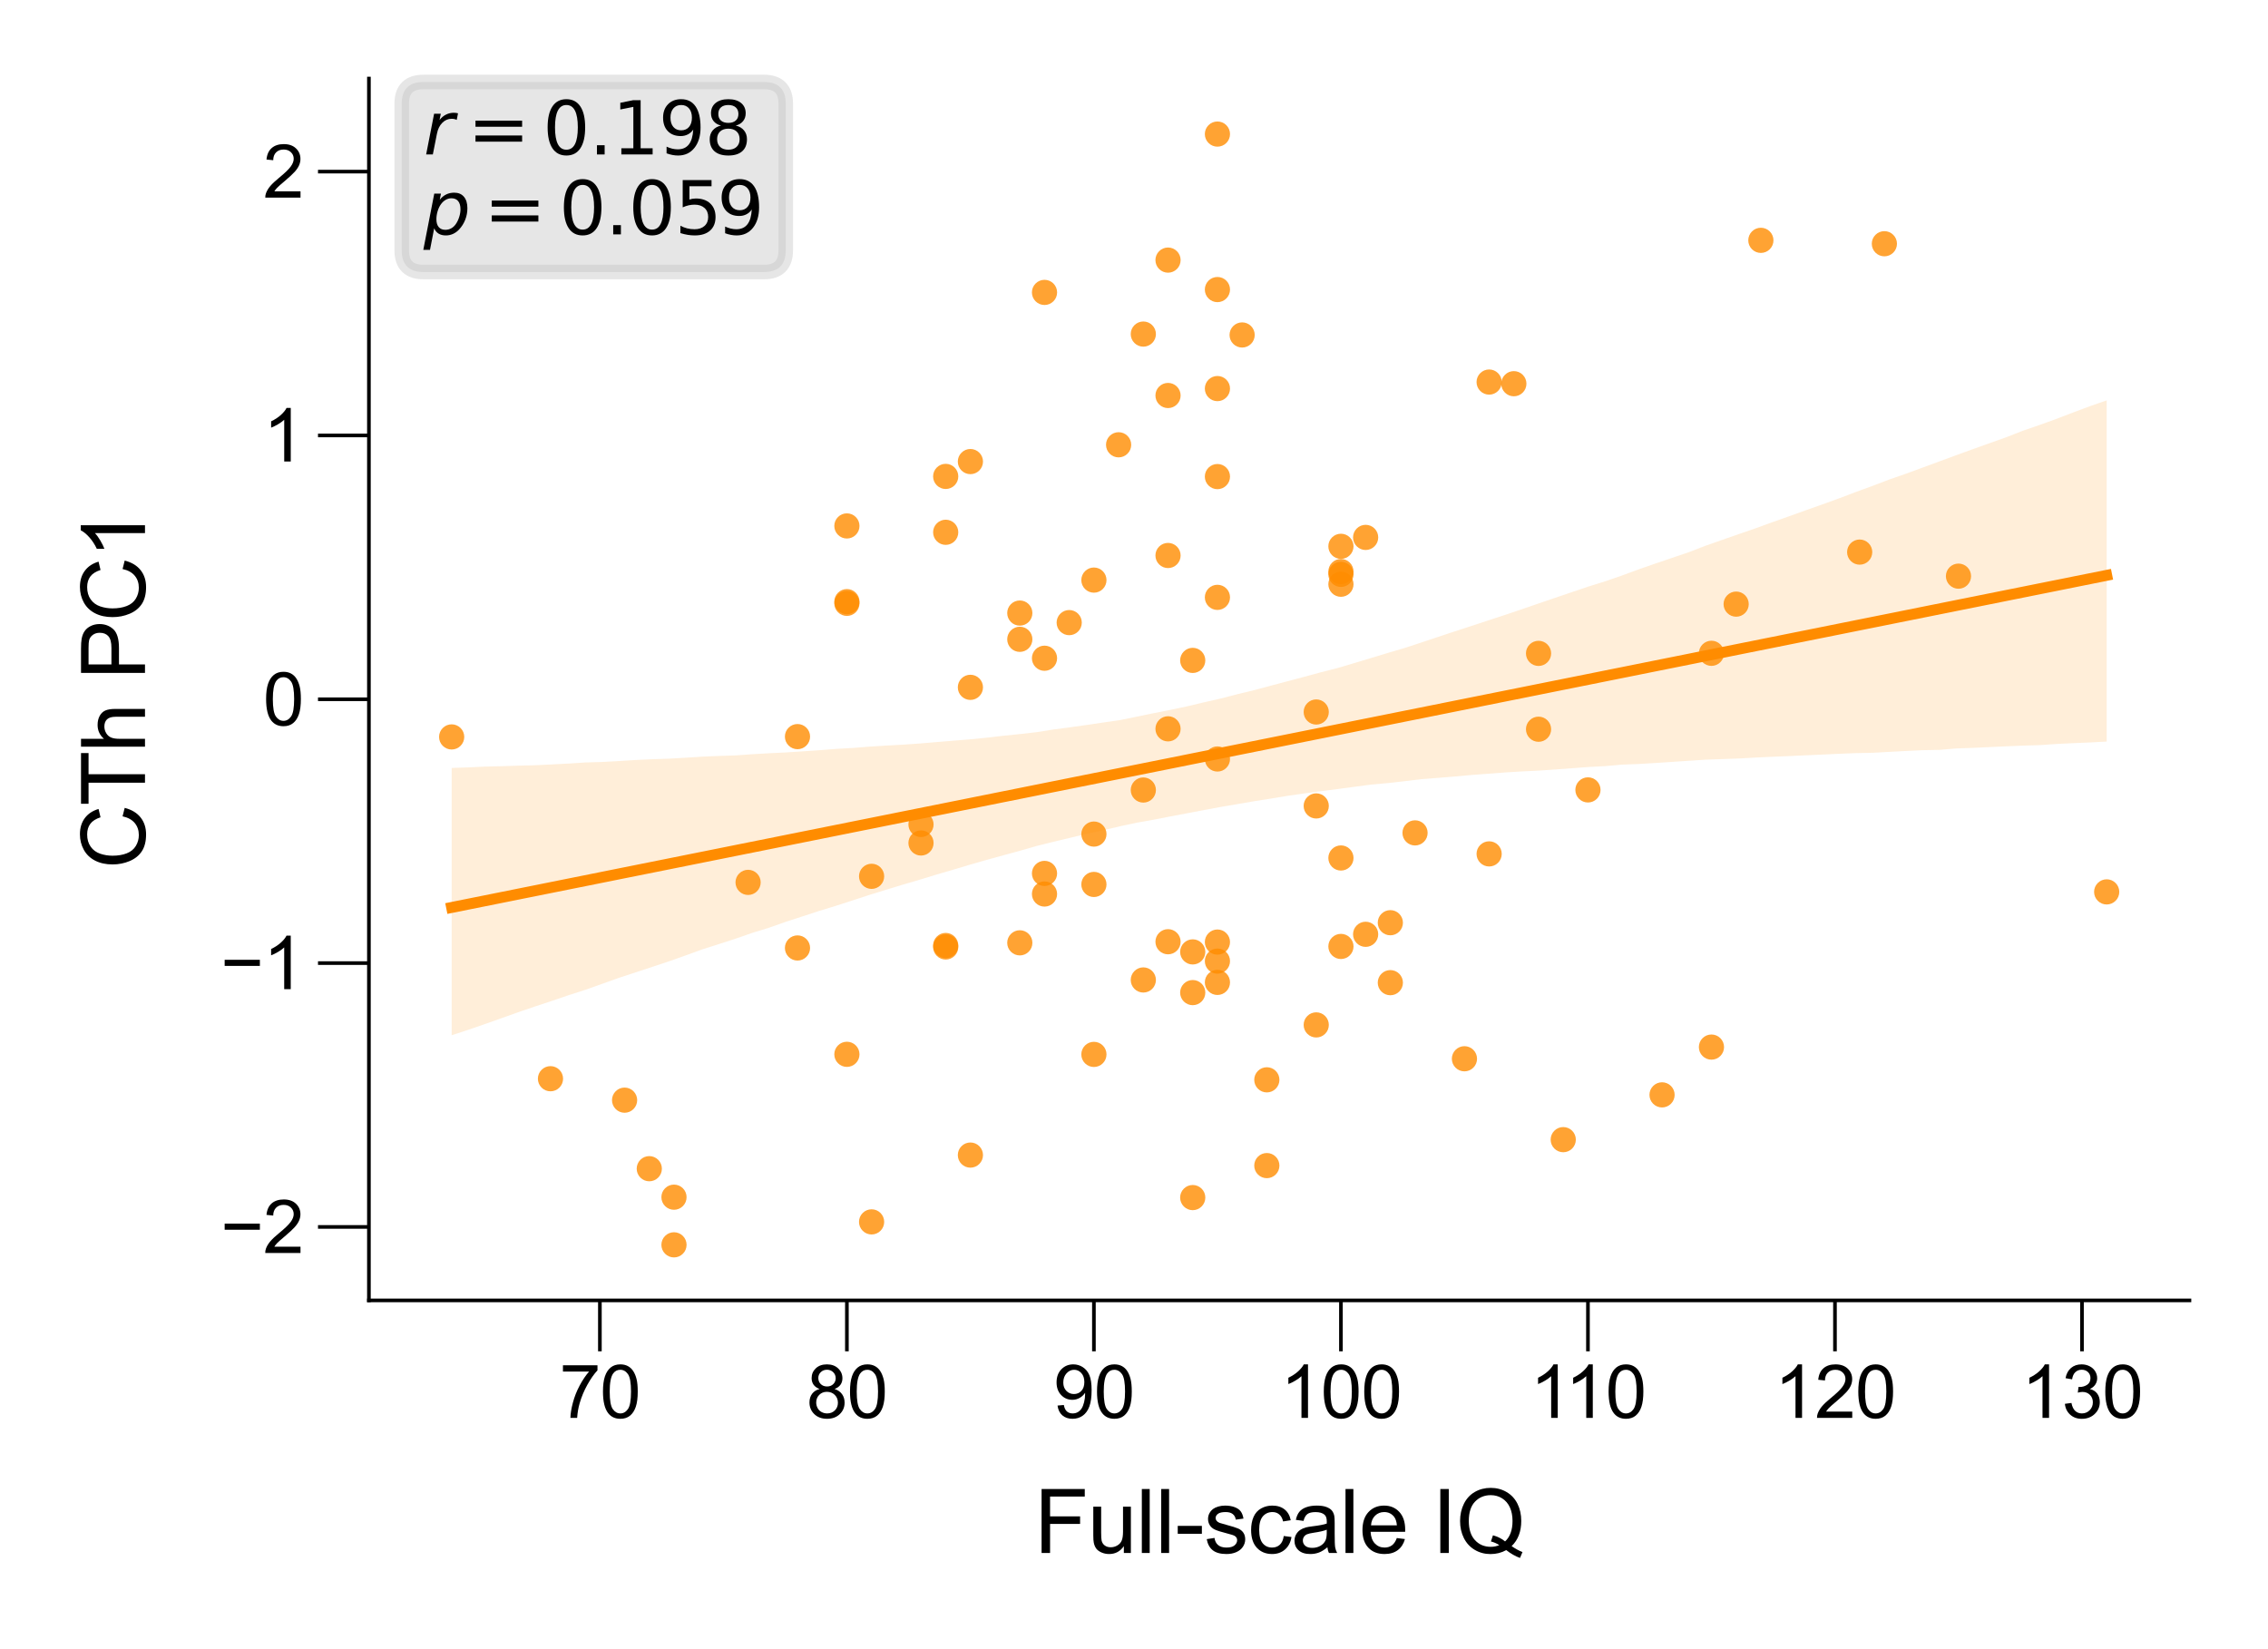 <?xml version="1.0" encoding="utf-8" standalone="no"?>
<!DOCTYPE svg PUBLIC "-//W3C//DTD SVG 1.1//EN"
  "http://www.w3.org/Graphics/SVG/1.1/DTD/svg11.dtd">
<svg xmlns:xlink="http://www.w3.org/1999/xlink" width="155.906pt" height="113.386pt" viewBox="0 0 155.906 113.386" xmlns="http://www.w3.org/2000/svg" version="1.1">
 <defs>
  <style type="text/css">*{stroke-linejoin: round; stroke-linecap: butt}</style>
 </defs>
 <g id="figure_1">
  <g id="patch_1">
   <path d="M 0 113.386 
L 155.906 113.386 
L 155.906 0 
L 0 0 
z
" style="fill: #ffffff"/>
  </g>
  <g id="axes_1">
   <g id="patch_2">
    <path d="M 25.36 89.406 
L 150.506 89.406 
L 150.506 5.4 
L 25.36 5.4 
z
" style="fill: #ffffff"/>
   </g>
   <g id="PathCollection_1">
    <defs>
     <path id="C0_0_13ecbef2ad" d="M 0 0.866 
C 0.23 0.866 0.45 0.775 0.612 0.612 
C 0.775 0.45 0.866 0.23 0.866 -0 
C 0.866 -0.23 0.775 -0.45 0.612 -0.612 
C 0.45 -0.775 0.23 -0.866 0 -0.866 
C -0.23 -0.866 -0.45 -0.775 -0.612 -0.612 
C -0.775 -0.45 -0.866 -0.23 -0.866 0 
C -0.866 0.23 -0.775 0.45 -0.612 0.612 
C -0.45 0.775 -0.23 0.866 0 0.866 
z
"/>
    </defs>
    <g clip-path="url(#pa890357b11)">
     <use xlink:href="#C0_0_13ecbef2ad" x="92.178" y="39.489" style="fill: #ff8c00; fill-opacity: 0.8"/>
    </g>
    <g clip-path="url(#pa890357b11)">
     <use xlink:href="#C0_0_13ecbef2ad" x="92.178" y="58.989" style="fill: #ff8c00; fill-opacity: 0.8"/>
    </g>
    <g clip-path="url(#pa890357b11)">
     <use xlink:href="#C0_0_13ecbef2ad" x="104.064" y="26.381" style="fill: #ff8c00; fill-opacity: 0.8"/>
    </g>
    <g clip-path="url(#pa890357b11)">
     <use xlink:href="#C0_0_13ecbef2ad" x="65.009" y="36.597" style="fill: #ff8c00; fill-opacity: 0.8"/>
    </g>
    <g clip-path="url(#pa890357b11)">
     <use xlink:href="#C0_0_13ecbef2ad" x="92.178" y="65.071" style="fill: #ff8c00; fill-opacity: 0.8"/>
    </g>
    <g clip-path="url(#pa890357b11)">
     <use xlink:href="#C0_0_13ecbef2ad" x="78.594" y="54.317" style="fill: #ff8c00; fill-opacity: 0.8"/>
    </g>
    <g clip-path="url(#pa890357b11)">
     <use xlink:href="#C0_0_13ecbef2ad" x="107.46" y="78.355" style="fill: #ff8c00; fill-opacity: 0.8"/>
    </g>
    <g clip-path="url(#pa890357b11)">
     <use xlink:href="#C0_0_13ecbef2ad" x="63.311" y="57.958" style="fill: #ff8c00; fill-opacity: 0.8"/>
    </g>
    <g clip-path="url(#pa890357b11)">
     <use xlink:href="#C0_0_13ecbef2ad" x="81.99" y="65.447" style="fill: #ff8c00; fill-opacity: 0.8"/>
    </g>
    <g clip-path="url(#pa890357b11)">
     <use xlink:href="#C0_0_13ecbef2ad" x="83.688" y="9.218" style="fill: #ff8c00; fill-opacity: 0.8"/>
    </g>
    <g clip-path="url(#pa890357b11)">
     <use xlink:href="#C0_0_13ecbef2ad" x="100.668" y="72.794" style="fill: #ff8c00; fill-opacity: 0.8"/>
    </g>
    <g clip-path="url(#pa890357b11)">
     <use xlink:href="#C0_0_13ecbef2ad" x="71.801" y="45.256" style="fill: #ff8c00; fill-opacity: 0.8"/>
    </g>
    <g clip-path="url(#pa890357b11)">
     <use xlink:href="#C0_0_13ecbef2ad" x="80.292" y="38.192" style="fill: #ff8c00; fill-opacity: 0.8"/>
    </g>
    <g clip-path="url(#pa890357b11)">
     <use xlink:href="#C0_0_13ecbef2ad" x="85.386" y="23.03" style="fill: #ff8c00; fill-opacity: 0.8"/>
    </g>
    <g clip-path="url(#pa890357b11)">
     <use xlink:href="#C0_0_13ecbef2ad" x="144.817" y="61.321" style="fill: #ff8c00; fill-opacity: 0.8"/>
    </g>
    <g clip-path="url(#pa890357b11)">
     <use xlink:href="#C0_0_13ecbef2ad" x="127.837" y="37.959" style="fill: #ff8c00; fill-opacity: 0.8"/>
    </g>
    <g clip-path="url(#pa890357b11)">
     <use xlink:href="#C0_0_13ecbef2ad" x="58.217" y="41.483" style="fill: #ff8c00; fill-opacity: 0.8"/>
    </g>
    <g clip-path="url(#pa890357b11)">
     <use xlink:href="#C0_0_13ecbef2ad" x="58.217" y="41.364" style="fill: #ff8c00; fill-opacity: 0.8"/>
    </g>
    <g clip-path="url(#pa890357b11)">
     <use xlink:href="#C0_0_13ecbef2ad" x="117.648" y="71.991" style="fill: #ff8c00; fill-opacity: 0.8"/>
    </g>
    <g clip-path="url(#pa890357b11)">
     <use xlink:href="#C0_0_13ecbef2ad" x="90.48" y="48.953" style="fill: #ff8c00; fill-opacity: 0.8"/>
    </g>
    <g clip-path="url(#pa890357b11)">
     <use xlink:href="#C0_0_13ecbef2ad" x="59.915" y="84.009" style="fill: #ff8c00; fill-opacity: 0.8"/>
    </g>
    <g clip-path="url(#pa890357b11)">
     <use xlink:href="#C0_0_13ecbef2ad" x="65.009" y="65.005" style="fill: #ff8c00; fill-opacity: 0.8"/>
    </g>
    <g clip-path="url(#pa890357b11)">
     <use xlink:href="#C0_0_13ecbef2ad" x="66.707" y="47.257" style="fill: #ff8c00; fill-opacity: 0.8"/>
    </g>
    <g clip-path="url(#pa890357b11)">
     <use xlink:href="#C0_0_13ecbef2ad" x="92.178" y="37.561" style="fill: #ff8c00; fill-opacity: 0.8"/>
    </g>
    <g clip-path="url(#pa890357b11)">
     <use xlink:href="#C0_0_13ecbef2ad" x="51.425" y="60.667" style="fill: #ff8c00; fill-opacity: 0.8"/>
    </g>
    <g clip-path="url(#pa890357b11)">
     <use xlink:href="#C0_0_13ecbef2ad" x="80.292" y="50.11" style="fill: #ff8c00; fill-opacity: 0.8"/>
    </g>
    <g clip-path="url(#pa890357b11)">
     <use xlink:href="#C0_0_13ecbef2ad" x="92.178" y="39.297" style="fill: #ff8c00; fill-opacity: 0.8"/>
    </g>
    <g clip-path="url(#pa890357b11)">
     <use xlink:href="#C0_0_13ecbef2ad" x="129.535" y="16.758" style="fill: #ff8c00; fill-opacity: 0.8"/>
    </g>
    <g clip-path="url(#pa890357b11)">
     <use xlink:href="#C0_0_13ecbef2ad" x="114.252" y="75.276" style="fill: #ff8c00; fill-opacity: 0.8"/>
    </g>
    <g clip-path="url(#pa890357b11)">
     <use xlink:href="#C0_0_13ecbef2ad" x="37.841" y="74.166" style="fill: #ff8c00; fill-opacity: 0.8"/>
    </g>
    <g clip-path="url(#pa890357b11)">
     <use xlink:href="#C0_0_13ecbef2ad" x="117.648" y="44.917" style="fill: #ff8c00; fill-opacity: 0.8"/>
    </g>
    <g clip-path="url(#pa890357b11)">
     <use xlink:href="#C0_0_13ecbef2ad" x="93.876" y="36.949" style="fill: #ff8c00; fill-opacity: 0.8"/>
    </g>
    <g clip-path="url(#pa890357b11)">
     <use xlink:href="#C0_0_13ecbef2ad" x="83.688" y="41.071" style="fill: #ff8c00; fill-opacity: 0.8"/>
    </g>
    <g clip-path="url(#pa890357b11)">
     <use xlink:href="#C0_0_13ecbef2ad" x="83.688" y="52.183" style="fill: #ff8c00; fill-opacity: 0.8"/>
    </g>
    <g clip-path="url(#pa890357b11)">
     <use xlink:href="#C0_0_13ecbef2ad" x="80.292" y="64.748" style="fill: #ff8c00; fill-opacity: 0.8"/>
    </g>
    <g clip-path="url(#pa890357b11)">
     <use xlink:href="#C0_0_13ecbef2ad" x="87.084" y="80.139" style="fill: #ff8c00; fill-opacity: 0.8"/>
    </g>
    <g clip-path="url(#pa890357b11)">
     <use xlink:href="#C0_0_13ecbef2ad" x="70.103" y="64.823" style="fill: #ff8c00; fill-opacity: 0.8"/>
    </g>
    <g clip-path="url(#pa890357b11)">
     <use xlink:href="#C0_0_13ecbef2ad" x="70.103" y="43.955" style="fill: #ff8c00; fill-opacity: 0.8"/>
    </g>
    <g clip-path="url(#pa890357b11)">
     <use xlink:href="#C0_0_13ecbef2ad" x="58.217" y="36.16" style="fill: #ff8c00; fill-opacity: 0.8"/>
    </g>
    <g clip-path="url(#pa890357b11)">
     <use xlink:href="#C0_0_13ecbef2ad" x="83.688" y="66.08" style="fill: #ff8c00; fill-opacity: 0.8"/>
    </g>
    <g clip-path="url(#pa890357b11)">
     <use xlink:href="#C0_0_13ecbef2ad" x="54.821" y="65.176" style="fill: #ff8c00; fill-opacity: 0.8"/>
    </g>
    <g clip-path="url(#pa890357b11)">
     <use xlink:href="#C0_0_13ecbef2ad" x="70.103" y="42.15" style="fill: #ff8c00; fill-opacity: 0.8"/>
    </g>
    <g clip-path="url(#pa890357b11)">
     <use xlink:href="#C0_0_13ecbef2ad" x="102.366" y="26.268" style="fill: #ff8c00; fill-opacity: 0.8"/>
    </g>
    <g clip-path="url(#pa890357b11)">
     <use xlink:href="#C0_0_13ecbef2ad" x="44.633" y="80.352" style="fill: #ff8c00; fill-opacity: 0.8"/>
    </g>
    <g clip-path="url(#pa890357b11)">
     <use xlink:href="#C0_0_13ecbef2ad" x="97.272" y="57.264" style="fill: #ff8c00; fill-opacity: 0.8"/>
    </g>
    <g clip-path="url(#pa890357b11)">
     <use xlink:href="#C0_0_13ecbef2ad" x="73.499" y="42.807" style="fill: #ff8c00; fill-opacity: 0.8"/>
    </g>
    <g clip-path="url(#pa890357b11)">
     <use xlink:href="#C0_0_13ecbef2ad" x="31.048" y="50.666" style="fill: #ff8c00; fill-opacity: 0.8"/>
    </g>
    <g clip-path="url(#pa890357b11)">
     <use xlink:href="#C0_0_13ecbef2ad" x="134.629" y="39.613" style="fill: #ff8c00; fill-opacity: 0.8"/>
    </g>
    <g clip-path="url(#pa890357b11)">
     <use xlink:href="#C0_0_13ecbef2ad" x="76.895" y="30.581" style="fill: #ff8c00; fill-opacity: 0.8"/>
    </g>
    <g clip-path="url(#pa890357b11)">
     <use xlink:href="#C0_0_13ecbef2ad" x="66.707" y="79.416" style="fill: #ff8c00; fill-opacity: 0.8"/>
    </g>
    <g clip-path="url(#pa890357b11)">
     <use xlink:href="#C0_0_13ecbef2ad" x="46.331" y="85.587" style="fill: #ff8c00; fill-opacity: 0.8"/>
    </g>
    <g clip-path="url(#pa890357b11)">
     <use xlink:href="#C0_0_13ecbef2ad" x="46.331" y="82.311" style="fill: #ff8c00; fill-opacity: 0.8"/>
    </g>
    <g clip-path="url(#pa890357b11)">
     <use xlink:href="#C0_0_13ecbef2ad" x="80.292" y="27.192" style="fill: #ff8c00; fill-opacity: 0.8"/>
    </g>
    <g clip-path="url(#pa890357b11)">
     <use xlink:href="#C0_0_13ecbef2ad" x="95.574" y="67.562" style="fill: #ff8c00; fill-opacity: 0.8"/>
    </g>
    <g clip-path="url(#pa890357b11)">
     <use xlink:href="#C0_0_13ecbef2ad" x="90.48" y="55.411" style="fill: #ff8c00; fill-opacity: 0.8"/>
    </g>
    <g clip-path="url(#pa890357b11)">
     <use xlink:href="#C0_0_13ecbef2ad" x="66.707" y="31.735" style="fill: #ff8c00; fill-opacity: 0.8"/>
    </g>
    <g clip-path="url(#pa890357b11)">
     <use xlink:href="#C0_0_13ecbef2ad" x="65.009" y="65.107" style="fill: #ff8c00; fill-opacity: 0.8"/>
    </g>
    <g clip-path="url(#pa890357b11)">
     <use xlink:href="#C0_0_13ecbef2ad" x="83.688" y="64.771" style="fill: #ff8c00; fill-opacity: 0.8"/>
    </g>
    <g clip-path="url(#pa890357b11)">
     <use xlink:href="#C0_0_13ecbef2ad" x="75.197" y="57.346" style="fill: #ff8c00; fill-opacity: 0.8"/>
    </g>
    <g clip-path="url(#pa890357b11)">
     <use xlink:href="#C0_0_13ecbef2ad" x="81.99" y="68.245" style="fill: #ff8c00; fill-opacity: 0.8"/>
    </g>
    <g clip-path="url(#pa890357b11)">
     <use xlink:href="#C0_0_13ecbef2ad" x="75.197" y="39.884" style="fill: #ff8c00; fill-opacity: 0.8"/>
    </g>
    <g clip-path="url(#pa890357b11)">
     <use xlink:href="#C0_0_13ecbef2ad" x="90.48" y="70.466" style="fill: #ff8c00; fill-opacity: 0.8"/>
    </g>
    <g clip-path="url(#pa890357b11)">
     <use xlink:href="#C0_0_13ecbef2ad" x="65.009" y="32.755" style="fill: #ff8c00; fill-opacity: 0.8"/>
    </g>
    <g clip-path="url(#pa890357b11)">
     <use xlink:href="#C0_0_13ecbef2ad" x="81.99" y="45.405" style="fill: #ff8c00; fill-opacity: 0.8"/>
    </g>
    <g clip-path="url(#pa890357b11)">
     <use xlink:href="#C0_0_13ecbef2ad" x="78.594" y="22.969" style="fill: #ff8c00; fill-opacity: 0.8"/>
    </g>
    <g clip-path="url(#pa890357b11)">
     <use xlink:href="#C0_0_13ecbef2ad" x="119.346" y="41.536" style="fill: #ff8c00; fill-opacity: 0.8"/>
    </g>
    <g clip-path="url(#pa890357b11)">
     <use xlink:href="#C0_0_13ecbef2ad" x="87.084" y="74.242" style="fill: #ff8c00; fill-opacity: 0.8"/>
    </g>
    <g clip-path="url(#pa890357b11)">
     <use xlink:href="#C0_0_13ecbef2ad" x="95.574" y="63.44" style="fill: #ff8c00; fill-opacity: 0.8"/>
    </g>
    <g clip-path="url(#pa890357b11)">
     <use xlink:href="#C0_0_13ecbef2ad" x="121.045" y="16.524" style="fill: #ff8c00; fill-opacity: 0.8"/>
    </g>
    <g clip-path="url(#pa890357b11)">
     <use xlink:href="#C0_0_13ecbef2ad" x="71.801" y="60.05" style="fill: #ff8c00; fill-opacity: 0.8"/>
    </g>
    <g clip-path="url(#pa890357b11)">
     <use xlink:href="#C0_0_13ecbef2ad" x="83.688" y="19.909" style="fill: #ff8c00; fill-opacity: 0.8"/>
    </g>
    <g clip-path="url(#pa890357b11)">
     <use xlink:href="#C0_0_13ecbef2ad" x="83.688" y="67.543" style="fill: #ff8c00; fill-opacity: 0.8"/>
    </g>
    <g clip-path="url(#pa890357b11)">
     <use xlink:href="#C0_0_13ecbef2ad" x="102.366" y="58.708" style="fill: #ff8c00; fill-opacity: 0.8"/>
    </g>
    <g clip-path="url(#pa890357b11)">
     <use xlink:href="#C0_0_13ecbef2ad" x="105.762" y="50.137" style="fill: #ff8c00; fill-opacity: 0.8"/>
    </g>
    <g clip-path="url(#pa890357b11)">
     <use xlink:href="#C0_0_13ecbef2ad" x="75.197" y="72.494" style="fill: #ff8c00; fill-opacity: 0.8"/>
    </g>
    <g clip-path="url(#pa890357b11)">
     <use xlink:href="#C0_0_13ecbef2ad" x="54.821" y="50.645" style="fill: #ff8c00; fill-opacity: 0.8"/>
    </g>
    <g clip-path="url(#pa890357b11)">
     <use xlink:href="#C0_0_13ecbef2ad" x="42.935" y="75.64" style="fill: #ff8c00; fill-opacity: 0.8"/>
    </g>
    <g clip-path="url(#pa890357b11)">
     <use xlink:href="#C0_0_13ecbef2ad" x="105.762" y="44.922" style="fill: #ff8c00; fill-opacity: 0.8"/>
    </g>
    <g clip-path="url(#pa890357b11)">
     <use xlink:href="#C0_0_13ecbef2ad" x="92.178" y="40.168" style="fill: #ff8c00; fill-opacity: 0.8"/>
    </g>
    <g clip-path="url(#pa890357b11)">
     <use xlink:href="#C0_0_13ecbef2ad" x="71.801" y="61.467" style="fill: #ff8c00; fill-opacity: 0.8"/>
    </g>
    <g clip-path="url(#pa890357b11)">
     <use xlink:href="#C0_0_13ecbef2ad" x="71.801" y="20.104" style="fill: #ff8c00; fill-opacity: 0.8"/>
    </g>
    <g clip-path="url(#pa890357b11)">
     <use xlink:href="#C0_0_13ecbef2ad" x="78.594" y="67.376" style="fill: #ff8c00; fill-opacity: 0.8"/>
    </g>
    <g clip-path="url(#pa890357b11)">
     <use xlink:href="#C0_0_13ecbef2ad" x="81.99" y="82.338" style="fill: #ff8c00; fill-opacity: 0.8"/>
    </g>
    <g clip-path="url(#pa890357b11)">
     <use xlink:href="#C0_0_13ecbef2ad" x="75.197" y="60.809" style="fill: #ff8c00; fill-opacity: 0.8"/>
    </g>
    <g clip-path="url(#pa890357b11)">
     <use xlink:href="#C0_0_13ecbef2ad" x="59.915" y="60.25" style="fill: #ff8c00; fill-opacity: 0.8"/>
    </g>
    <g clip-path="url(#pa890357b11)">
     <use xlink:href="#C0_0_13ecbef2ad" x="93.876" y="64.237" style="fill: #ff8c00; fill-opacity: 0.8"/>
    </g>
    <g clip-path="url(#pa890357b11)">
     <use xlink:href="#C0_0_13ecbef2ad" x="63.311" y="56.685" style="fill: #ff8c00; fill-opacity: 0.8"/>
    </g>
    <g clip-path="url(#pa890357b11)">
     <use xlink:href="#C0_0_13ecbef2ad" x="83.688" y="32.767" style="fill: #ff8c00; fill-opacity: 0.8"/>
    </g>
    <g clip-path="url(#pa890357b11)">
     <use xlink:href="#C0_0_13ecbef2ad" x="83.688" y="26.716" style="fill: #ff8c00; fill-opacity: 0.8"/>
    </g>
    <g clip-path="url(#pa890357b11)">
     <use xlink:href="#C0_0_13ecbef2ad" x="109.158" y="54.309" style="fill: #ff8c00; fill-opacity: 0.8"/>
    </g>
    <g clip-path="url(#pa890357b11)">
     <use xlink:href="#C0_0_13ecbef2ad" x="80.292" y="17.883" style="fill: #ff8c00; fill-opacity: 0.8"/>
    </g>
    <g clip-path="url(#pa890357b11)">
     <use xlink:href="#C0_0_13ecbef2ad" x="58.217" y="72.488" style="fill: #ff8c00; fill-opacity: 0.8"/>
    </g>
   </g>
   <g id="PolyCollection_1">
    <path d="M 31.048 52.799 
L 31.048 71.177 
L 32.198 70.8 
L 33.347 70.403 
L 34.496 69.996 
L 35.645 69.586 
L 36.794 69.194 
L 37.944 68.812 
L 39.093 68.421 
L 40.242 68.051 
L 41.391 67.643 
L 42.54 67.231 
L 43.689 66.854 
L 44.839 66.476 
L 45.988 66.094 
L 47.137 65.687 
L 48.286 65.268 
L 49.435 64.905 
L 50.584 64.531 
L 51.734 64.131 
L 52.883 63.778 
L 54.032 63.372 
L 55.181 63.001 
L 56.33 62.623 
L 57.48 62.272 
L 58.629 61.899 
L 59.778 61.524 
L 60.927 61.168 
L 62.076 60.818 
L 63.225 60.482 
L 64.375 60.13 
L 65.524 59.794 
L 66.673 59.451 
L 67.822 59.119 
L 68.971 58.804 
L 70.12 58.491 
L 71.27 58.16 
L 72.419 57.874 
L 73.568 57.6 
L 74.717 57.326 
L 75.866 57.073 
L 77.016 56.804 
L 78.165 56.559 
L 79.314 56.355 
L 80.463 56.131 
L 81.612 55.913 
L 82.761 55.695 
L 83.911 55.481 
L 85.06 55.286 
L 86.209 55.088 
L 87.358 54.907 
L 88.507 54.717 
L 89.657 54.552 
L 90.806 54.396 
L 91.955 54.25 
L 93.104 54.096 
L 94.253 53.943 
L 95.402 53.84 
L 96.552 53.71 
L 97.701 53.571 
L 98.85 53.482 
L 99.999 53.388 
L 101.148 53.283 
L 102.297 53.198 
L 103.447 53.11 
L 104.596 53.039 
L 105.745 52.984 
L 106.894 52.906 
L 108.043 52.821 
L 109.193 52.735 
L 110.342 52.674 
L 111.491 52.572 
L 112.64 52.528 
L 113.789 52.459 
L 114.938 52.383 
L 116.088 52.307 
L 117.237 52.23 
L 118.386 52.191 
L 119.535 52.149 
L 120.684 52.085 
L 121.834 52.031 
L 122.983 51.984 
L 124.132 51.93 
L 125.281 51.88 
L 126.43 51.826 
L 127.579 51.779 
L 128.729 51.757 
L 129.878 51.693 
L 131.027 51.632 
L 132.176 51.577 
L 133.325 51.556 
L 134.474 51.459 
L 135.624 51.42 
L 136.773 51.365 
L 137.922 51.312 
L 139.071 51.264 
L 140.22 51.23 
L 141.37 51.15 
L 142.519 51.095 
L 143.668 51.047 
L 144.817 50.985 
L 144.817 27.527 
L 144.817 27.527 
L 143.668 27.927 
L 142.519 28.356 
L 141.37 28.797 
L 140.22 29.213 
L 139.071 29.609 
L 137.922 30.059 
L 136.773 30.468 
L 135.624 30.879 
L 134.474 31.296 
L 133.325 31.72 
L 132.176 32.144 
L 131.027 32.566 
L 129.878 32.965 
L 128.729 33.404 
L 127.579 33.823 
L 126.43 34.261 
L 125.281 34.676 
L 124.132 35.083 
L 122.983 35.496 
L 121.834 35.902 
L 120.684 36.322 
L 119.535 36.718 
L 118.386 37.118 
L 117.237 37.523 
L 116.088 37.965 
L 114.938 38.357 
L 113.789 38.747 
L 112.64 39.146 
L 111.491 39.571 
L 110.342 39.967 
L 109.193 40.326 
L 108.043 40.714 
L 106.894 41.105 
L 105.745 41.497 
L 104.596 41.893 
L 103.447 42.28 
L 102.297 42.658 
L 101.148 43.037 
L 99.999 43.41 
L 98.85 43.792 
L 97.701 44.176 
L 96.552 44.553 
L 95.402 44.89 
L 94.253 45.239 
L 93.104 45.586 
L 91.955 45.928 
L 90.806 46.22 
L 89.657 46.533 
L 88.507 46.836 
L 87.358 47.143 
L 86.209 47.451 
L 85.06 47.729 
L 83.911 48.026 
L 82.761 48.288 
L 81.612 48.562 
L 80.463 48.804 
L 79.314 49.032 
L 78.165 49.268 
L 77.016 49.504 
L 75.866 49.671 
L 74.717 49.841 
L 73.568 50.002 
L 72.419 50.155 
L 71.27 50.338 
L 70.12 50.469 
L 68.971 50.586 
L 67.822 50.719 
L 66.673 50.833 
L 65.524 50.927 
L 64.375 51.021 
L 63.225 51.118 
L 62.076 51.198 
L 60.927 51.261 
L 59.778 51.333 
L 58.629 51.424 
L 57.48 51.489 
L 56.33 51.58 
L 55.181 51.658 
L 54.032 51.733 
L 52.883 51.788 
L 51.734 51.854 
L 50.584 51.936 
L 49.435 51.973 
L 48.286 52.022 
L 47.137 52.095 
L 45.988 52.161 
L 44.839 52.199 
L 43.689 52.253 
L 42.54 52.325 
L 41.391 52.389 
L 40.242 52.422 
L 39.093 52.497 
L 37.944 52.557 
L 36.794 52.613 
L 35.645 52.641 
L 34.496 52.678 
L 33.347 52.706 
L 32.198 52.76 
L 31.048 52.799 
z
" clip-path="url(#pa890357b11)" style="fill: #ff8c00; fill-opacity: 0.15"/>
   </g>
   <g id="matplotlib.axis_1">
    <g id="xtick_1">
     <g id="line2d_1">
      <defs>
       <path id="m0d73bfa34a" d="M 0 0 
L 0 3.5 
" style="stroke: #000000; stroke-width: 0.25"/>
      </defs>
      <g>
       <use xlink:href="#m0d73bfa34a" x="41.237" y="89.406" style="stroke: #000000; stroke-width: 0.25"/>
      </g>
     </g>
     <g id="text_1">
      <!-- 70 -->
      <g transform="translate(38.456 97.485) scale(0.05 -0.05)">
       <defs>
        <path id="ArialMT-37" d="M 303 3981 
L 303 4522 
L 3269 4522 
L 3269 4084 
Q 2831 3619 2401 2847 
Q 1972 2075 1738 1259 
Q 1569 684 1522 0 
L 944 0 
Q 953 541 1156 1306 
Q 1359 2072 1739 2783 
Q 2119 3494 2547 3981 
L 303 3981 
z
" transform="scale(0.016)"/>
        <path id="ArialMT-30" d="M 266 2259 
Q 266 3072 433 3567 
Q 600 4063 929 4331 
Q 1259 4600 1759 4600 
Q 2128 4600 2406 4451 
Q 2684 4303 2865 4023 
Q 3047 3744 3150 3342 
Q 3253 2941 3253 2259 
Q 3253 1453 3087 958 
Q 2922 463 2592 192 
Q 2263 -78 1759 -78 
Q 1097 -78 719 397 
Q 266 969 266 2259 
z
M 844 2259 
Q 844 1131 1108 757 
Q 1372 384 1759 384 
Q 2147 384 2411 759 
Q 2675 1134 2675 2259 
Q 2675 3391 2411 3762 
Q 2147 4134 1753 4134 
Q 1366 4134 1134 3806 
Q 844 3388 844 2259 
z
" transform="scale(0.016)"/>
       </defs>
       <use xlink:href="#ArialMT-37"/>
       <use xlink:href="#ArialMT-30" x="55.615"/>
      </g>
     </g>
    </g>
    <g id="xtick_2">
     <g id="line2d_2">
      <g>
       <use xlink:href="#m0d73bfa34a" x="58.217" y="89.406" style="stroke: #000000; stroke-width: 0.25"/>
      </g>
     </g>
     <g id="text_2">
      <!-- 80 -->
      <g transform="translate(55.437 97.485) scale(0.05 -0.05)">
       <defs>
        <path id="ArialMT-38" d="M 1131 2484 
Q 781 2613 612 2850 
Q 444 3088 444 3419 
Q 444 3919 803 4259 
Q 1163 4600 1759 4600 
Q 2359 4600 2725 4251 
Q 3091 3903 3091 3403 
Q 3091 3084 2923 2848 
Q 2756 2613 2416 2484 
Q 2838 2347 3058 2040 
Q 3278 1734 3278 1309 
Q 3278 722 2862 322 
Q 2447 -78 1769 -78 
Q 1091 -78 675 323 
Q 259 725 259 1325 
Q 259 1772 486 2073 
Q 713 2375 1131 2484 
z
M 1019 3438 
Q 1019 3113 1228 2906 
Q 1438 2700 1772 2700 
Q 2097 2700 2305 2904 
Q 2513 3109 2513 3406 
Q 2513 3716 2298 3927 
Q 2084 4138 1766 4138 
Q 1444 4138 1231 3931 
Q 1019 3725 1019 3438 
z
M 838 1322 
Q 838 1081 952 856 
Q 1066 631 1291 507 
Q 1516 384 1775 384 
Q 2178 384 2440 643 
Q 2703 903 2703 1303 
Q 2703 1709 2433 1975 
Q 2163 2241 1756 2241 
Q 1359 2241 1098 1978 
Q 838 1716 838 1322 
z
" transform="scale(0.016)"/>
       </defs>
       <use xlink:href="#ArialMT-38"/>
       <use xlink:href="#ArialMT-30" x="55.615"/>
      </g>
     </g>
    </g>
    <g id="xtick_3">
     <g id="line2d_3">
      <g>
       <use xlink:href="#m0d73bfa34a" x="75.197" y="89.406" style="stroke: #000000; stroke-width: 0.25"/>
      </g>
     </g>
     <g id="text_3">
      <!-- 90 -->
      <g transform="translate(72.417 97.485) scale(0.05 -0.05)">
       <defs>
        <path id="ArialMT-39" d="M 350 1059 
L 891 1109 
Q 959 728 1153 556 
Q 1347 384 1650 384 
Q 1909 384 2104 503 
Q 2300 622 2425 820 
Q 2550 1019 2634 1356 
Q 2719 1694 2719 2044 
Q 2719 2081 2716 2156 
Q 2547 1888 2255 1720 
Q 1963 1553 1622 1553 
Q 1053 1553 659 1965 
Q 266 2378 266 3053 
Q 266 3750 677 4175 
Q 1088 4600 1706 4600 
Q 2153 4600 2523 4359 
Q 2894 4119 3086 3673 
Q 3278 3228 3278 2384 
Q 3278 1506 3087 986 
Q 2897 466 2520 194 
Q 2144 -78 1638 -78 
Q 1100 -78 759 220 
Q 419 519 350 1059 
z
M 2653 3081 
Q 2653 3566 2395 3850 
Q 2138 4134 1775 4134 
Q 1400 4134 1122 3828 
Q 844 3522 844 3034 
Q 844 2597 1108 2323 
Q 1372 2050 1759 2050 
Q 2150 2050 2401 2323 
Q 2653 2597 2653 3081 
z
" transform="scale(0.016)"/>
       </defs>
       <use xlink:href="#ArialMT-39"/>
       <use xlink:href="#ArialMT-30" x="55.615"/>
      </g>
     </g>
    </g>
    <g id="xtick_4">
     <g id="line2d_4">
      <g>
       <use xlink:href="#m0d73bfa34a" x="92.178" y="89.406" style="stroke: #000000; stroke-width: 0.25"/>
      </g>
     </g>
     <g id="text_4">
      <!-- 100 -->
      <g transform="translate(88.007 97.485) scale(0.05 -0.05)">
       <defs>
        <path id="ArialMT-31" d="M 2384 0 
L 1822 0 
L 1822 3584 
Q 1619 3391 1289 3197 
Q 959 3003 697 2906 
L 697 3450 
Q 1169 3672 1522 3987 
Q 1875 4303 2022 4600 
L 2384 4600 
L 2384 0 
z
" transform="scale(0.016)"/>
       </defs>
       <use xlink:href="#ArialMT-31"/>
       <use xlink:href="#ArialMT-30" x="55.615"/>
       <use xlink:href="#ArialMT-30" x="111.23"/>
      </g>
     </g>
    </g>
    <g id="xtick_5">
     <g id="line2d_5">
      <g>
       <use xlink:href="#m0d73bfa34a" x="109.158" y="89.406" style="stroke: #000000; stroke-width: 0.25"/>
      </g>
     </g>
     <g id="text_5">
      <!-- 110 -->
      <g transform="translate(105.172 97.485) scale(0.05 -0.05)">
       <use xlink:href="#ArialMT-31"/>
       <use xlink:href="#ArialMT-31" x="48.24"/>
       <use xlink:href="#ArialMT-30" x="103.855"/>
      </g>
     </g>
    </g>
    <g id="xtick_6">
     <g id="line2d_6">
      <g>
       <use xlink:href="#m0d73bfa34a" x="126.139" y="89.406" style="stroke: #000000; stroke-width: 0.25"/>
      </g>
     </g>
     <g id="text_6">
      <!-- 120 -->
      <g transform="translate(121.968 97.485) scale(0.05 -0.05)">
       <defs>
        <path id="ArialMT-32" d="M 3222 541 
L 3222 0 
L 194 0 
Q 188 203 259 391 
Q 375 700 629 1000 
Q 884 1300 1366 1694 
Q 2113 2306 2375 2664 
Q 2638 3022 2638 3341 
Q 2638 3675 2398 3904 
Q 2159 4134 1775 4134 
Q 1369 4134 1125 3890 
Q 881 3647 878 3216 
L 300 3275 
Q 359 3922 746 4261 
Q 1134 4600 1788 4600 
Q 2447 4600 2831 4234 
Q 3216 3869 3216 3328 
Q 3216 3053 3103 2787 
Q 2991 2522 2730 2228 
Q 2469 1934 1863 1422 
Q 1356 997 1212 845 
Q 1069 694 975 541 
L 3222 541 
z
" transform="scale(0.016)"/>
       </defs>
       <use xlink:href="#ArialMT-31"/>
       <use xlink:href="#ArialMT-32" x="55.615"/>
       <use xlink:href="#ArialMT-30" x="111.23"/>
      </g>
     </g>
    </g>
    <g id="xtick_7">
     <g id="line2d_7">
      <g>
       <use xlink:href="#m0d73bfa34a" x="143.119" y="89.406" style="stroke: #000000; stroke-width: 0.25"/>
      </g>
     </g>
     <g id="text_7">
      <!-- 130 -->
      <g transform="translate(138.948 97.485) scale(0.05 -0.05)">
       <defs>
        <path id="ArialMT-33" d="M 269 1209 
L 831 1284 
Q 928 806 1161 595 
Q 1394 384 1728 384 
Q 2125 384 2398 659 
Q 2672 934 2672 1341 
Q 2672 1728 2419 1979 
Q 2166 2231 1775 2231 
Q 1616 2231 1378 2169 
L 1441 2663 
Q 1497 2656 1531 2656 
Q 1891 2656 2178 2843 
Q 2466 3031 2466 3422 
Q 2466 3731 2256 3934 
Q 2047 4138 1716 4138 
Q 1388 4138 1169 3931 
Q 950 3725 888 3313 
L 325 3413 
Q 428 3978 793 4289 
Q 1159 4600 1703 4600 
Q 2078 4600 2393 4439 
Q 2709 4278 2876 4000 
Q 3044 3722 3044 3409 
Q 3044 3113 2884 2869 
Q 2725 2625 2413 2481 
Q 2819 2388 3044 2092 
Q 3269 1797 3269 1353 
Q 3269 753 2831 336 
Q 2394 -81 1725 -81 
Q 1122 -81 723 278 
Q 325 638 269 1209 
z
" transform="scale(0.016)"/>
       </defs>
       <use xlink:href="#ArialMT-31"/>
       <use xlink:href="#ArialMT-33" x="55.615"/>
       <use xlink:href="#ArialMT-30" x="111.23"/>
      </g>
     </g>
    </g>
    <g id="text_8">
     <!-- Full-scale IQ -->
     <g transform="translate(71.097 106.773) scale(0.06 -0.06)">
      <defs>
       <path id="ArialMT-46" d="M 525 0 
L 525 4581 
L 3616 4581 
L 3616 4041 
L 1131 4041 
L 1131 2622 
L 3281 2622 
L 3281 2081 
L 1131 2081 
L 1131 0 
L 525 0 
z
" transform="scale(0.016)"/>
       <path id="ArialMT-75" d="M 2597 0 
L 2597 488 
Q 2209 -75 1544 -75 
Q 1250 -75 995 37 
Q 741 150 617 320 
Q 494 491 444 738 
Q 409 903 409 1263 
L 409 3319 
L 972 3319 
L 972 1478 
Q 972 1038 1006 884 
Q 1059 663 1231 536 
Q 1403 409 1656 409 
Q 1909 409 2131 539 
Q 2353 669 2445 892 
Q 2538 1116 2538 1541 
L 2538 3319 
L 3100 3319 
L 3100 0 
L 2597 0 
z
" transform="scale(0.016)"/>
       <path id="ArialMT-6c" d="M 409 0 
L 409 4581 
L 972 4581 
L 972 0 
L 409 0 
z
" transform="scale(0.016)"/>
       <path id="ArialMT-2d" d="M 203 1375 
L 203 1941 
L 1931 1941 
L 1931 1375 
L 203 1375 
z
" transform="scale(0.016)"/>
       <path id="ArialMT-73" d="M 197 991 
L 753 1078 
Q 800 744 1014 566 
Q 1228 388 1613 388 
Q 2000 388 2187 545 
Q 2375 703 2375 916 
Q 2375 1106 2209 1216 
Q 2094 1291 1634 1406 
Q 1016 1563 777 1677 
Q 538 1791 414 1992 
Q 291 2194 291 2438 
Q 291 2659 392 2848 
Q 494 3038 669 3163 
Q 800 3259 1026 3326 
Q 1253 3394 1513 3394 
Q 1903 3394 2198 3281 
Q 2494 3169 2634 2976 
Q 2775 2784 2828 2463 
L 2278 2388 
Q 2241 2644 2061 2787 
Q 1881 2931 1553 2931 
Q 1166 2931 1000 2803 
Q 834 2675 834 2503 
Q 834 2394 903 2306 
Q 972 2216 1119 2156 
Q 1203 2125 1616 2013 
Q 2213 1853 2448 1751 
Q 2684 1650 2818 1456 
Q 2953 1263 2953 975 
Q 2953 694 2789 445 
Q 2625 197 2315 61 
Q 2006 -75 1616 -75 
Q 969 -75 630 194 
Q 291 463 197 991 
z
" transform="scale(0.016)"/>
       <path id="ArialMT-63" d="M 2588 1216 
L 3141 1144 
Q 3050 572 2676 248 
Q 2303 -75 1759 -75 
Q 1078 -75 664 370 
Q 250 816 250 1647 
Q 250 2184 428 2587 
Q 606 2991 970 3192 
Q 1334 3394 1763 3394 
Q 2303 3394 2647 3120 
Q 2991 2847 3088 2344 
L 2541 2259 
Q 2463 2594 2264 2762 
Q 2066 2931 1784 2931 
Q 1359 2931 1093 2626 
Q 828 2322 828 1663 
Q 828 994 1084 691 
Q 1341 388 1753 388 
Q 2084 388 2306 591 
Q 2528 794 2588 1216 
z
" transform="scale(0.016)"/>
       <path id="ArialMT-61" d="M 2588 409 
Q 2275 144 1986 34 
Q 1697 -75 1366 -75 
Q 819 -75 525 192 
Q 231 459 231 875 
Q 231 1119 342 1320 
Q 453 1522 633 1644 
Q 813 1766 1038 1828 
Q 1203 1872 1538 1913 
Q 2219 1994 2541 2106 
Q 2544 2222 2544 2253 
Q 2544 2597 2384 2738 
Q 2169 2928 1744 2928 
Q 1347 2928 1158 2789 
Q 969 2650 878 2297 
L 328 2372 
Q 403 2725 575 2942 
Q 747 3159 1072 3276 
Q 1397 3394 1825 3394 
Q 2250 3394 2515 3294 
Q 2781 3194 2906 3042 
Q 3031 2891 3081 2659 
Q 3109 2516 3109 2141 
L 3109 1391 
Q 3109 606 3145 398 
Q 3181 191 3288 0 
L 2700 0 
Q 2613 175 2588 409 
z
M 2541 1666 
Q 2234 1541 1622 1453 
Q 1275 1403 1131 1340 
Q 988 1278 909 1158 
Q 831 1038 831 891 
Q 831 666 1001 516 
Q 1172 366 1500 366 
Q 1825 366 2078 508 
Q 2331 650 2450 897 
Q 2541 1088 2541 1459 
L 2541 1666 
z
" transform="scale(0.016)"/>
       <path id="ArialMT-65" d="M 2694 1069 
L 3275 997 
Q 3138 488 2766 206 
Q 2394 -75 1816 -75 
Q 1088 -75 661 373 
Q 234 822 234 1631 
Q 234 2469 665 2931 
Q 1097 3394 1784 3394 
Q 2450 3394 2872 2941 
Q 3294 2488 3294 1666 
Q 3294 1616 3291 1516 
L 816 1516 
Q 847 969 1125 678 
Q 1403 388 1819 388 
Q 2128 388 2347 550 
Q 2566 713 2694 1069 
z
M 847 1978 
L 2700 1978 
Q 2663 2397 2488 2606 
Q 2219 2931 1791 2931 
Q 1403 2931 1139 2672 
Q 875 2413 847 1978 
z
" transform="scale(0.016)"/>
       <path id="ArialMT-20" transform="scale(0.016)"/>
       <path id="ArialMT-49" d="M 597 0 
L 597 4581 
L 1203 4581 
L 1203 0 
L 597 0 
z
" transform="scale(0.016)"/>
       <path id="ArialMT-51" d="M 3966 491 
Q 4388 200 4744 66 
L 4566 -356 
Q 4072 -178 3581 206 
Q 3072 -78 2456 -78 
Q 1834 -78 1328 222 
Q 822 522 548 1065 
Q 275 1609 275 2291 
Q 275 2969 550 3525 
Q 825 4081 1333 4372 
Q 1841 4663 2469 4663 
Q 3103 4663 3612 4361 
Q 4122 4059 4389 3517 
Q 4656 2975 4656 2294 
Q 4656 1728 4484 1276 
Q 4313 825 3966 491 
z
M 2631 1266 
Q 3156 1119 3497 828 
Q 4031 1316 4031 2294 
Q 4031 2850 3842 3265 
Q 3653 3681 3289 3911 
Q 2925 4141 2472 4141 
Q 1794 4141 1347 3677 
Q 900 3213 900 2291 
Q 900 1397 1342 919 
Q 1784 441 2472 441 
Q 2797 441 3084 563 
Q 2800 747 2484 825 
L 2631 1266 
z
" transform="scale(0.016)"/>
      </defs>
      <use xlink:href="#ArialMT-46"/>
      <use xlink:href="#ArialMT-75" x="61.084"/>
      <use xlink:href="#ArialMT-6c" x="116.699"/>
      <use xlink:href="#ArialMT-6c" x="138.916"/>
      <use xlink:href="#ArialMT-2d" x="161.133"/>
      <use xlink:href="#ArialMT-73" x="194.434"/>
      <use xlink:href="#ArialMT-63" x="244.434"/>
      <use xlink:href="#ArialMT-61" x="294.434"/>
      <use xlink:href="#ArialMT-6c" x="350.049"/>
      <use xlink:href="#ArialMT-65" x="372.266"/>
      <use xlink:href="#ArialMT-20" x="427.881"/>
      <use xlink:href="#ArialMT-49" x="455.664"/>
      <use xlink:href="#ArialMT-51" x="483.447"/>
     </g>
    </g>
   </g>
   <g id="matplotlib.axis_2">
    <g id="ytick_1">
     <g id="line2d_8">
      <defs>
       <path id="m29cf103efa" d="M 0 0 
L -3.5 0 
" style="stroke: #000000; stroke-width: 0.25"/>
      </defs>
      <g>
       <use xlink:href="#m29cf103efa" x="25.36" y="84.357" style="stroke: #000000; stroke-width: 0.25"/>
      </g>
     </g>
     <g id="text_9">
      <!-- −2 -->
      <g transform="translate(15.159 86.147) scale(0.05 -0.05)">
       <defs>
        <path id="ArialMT-2212" d="M 3381 1997 
L 356 1997 
L 356 2522 
L 3381 2522 
L 3381 1997 
z
" transform="scale(0.016)"/>
       </defs>
       <use xlink:href="#ArialMT-2212"/>
       <use xlink:href="#ArialMT-32" x="58.398"/>
      </g>
     </g>
    </g>
    <g id="ytick_2">
     <g id="line2d_9">
      <g>
       <use xlink:href="#m29cf103efa" x="25.36" y="66.218" style="stroke: #000000; stroke-width: 0.25"/>
      </g>
     </g>
     <g id="text_10">
      <!-- −1 -->
      <g transform="translate(15.159 68.007) scale(0.05 -0.05)">
       <use xlink:href="#ArialMT-2212"/>
       <use xlink:href="#ArialMT-31" x="58.398"/>
      </g>
     </g>
    </g>
    <g id="ytick_3">
     <g id="line2d_10">
      <g>
       <use xlink:href="#m29cf103efa" x="25.36" y="48.078" style="stroke: #000000; stroke-width: 0.25"/>
      </g>
     </g>
     <g id="text_11">
      <!-- 0 -->
      <g transform="translate(18.08 49.868) scale(0.05 -0.05)">
       <use xlink:href="#ArialMT-30"/>
      </g>
     </g>
    </g>
    <g id="ytick_4">
     <g id="line2d_11">
      <g>
       <use xlink:href="#m29cf103efa" x="25.36" y="29.939" style="stroke: #000000; stroke-width: 0.25"/>
      </g>
     </g>
     <g id="text_12">
      <!-- 1 -->
      <g transform="translate(18.08 31.728) scale(0.05 -0.05)">
       <use xlink:href="#ArialMT-31"/>
      </g>
     </g>
    </g>
    <g id="ytick_5">
     <g id="line2d_12">
      <g>
       <use xlink:href="#m29cf103efa" x="25.36" y="11.799" style="stroke: #000000; stroke-width: 0.25"/>
      </g>
     </g>
     <g id="text_13">
      <!-- 2 -->
      <g transform="translate(18.08 13.588) scale(0.05 -0.05)">
       <use xlink:href="#ArialMT-32"/>
      </g>
     </g>
    </g>
    <g id="text_14">
     <!-- CTh PC1 -->
     <g transform="translate(9.967 59.739) rotate(-90) scale(0.06 -0.06)">
      <defs>
       <path id="ArialMT-43" d="M 3763 1606 
L 4369 1453 
Q 4178 706 3683 314 
Q 3188 -78 2472 -78 
Q 1731 -78 1267 223 
Q 803 525 561 1097 
Q 319 1669 319 2325 
Q 319 3041 592 3573 
Q 866 4106 1370 4382 
Q 1875 4659 2481 4659 
Q 3169 4659 3637 4309 
Q 4106 3959 4291 3325 
L 3694 3184 
Q 3534 3684 3231 3912 
Q 2928 4141 2469 4141 
Q 1941 4141 1586 3887 
Q 1231 3634 1087 3207 
Q 944 2781 944 2328 
Q 944 1744 1114 1308 
Q 1284 872 1643 656 
Q 2003 441 2422 441 
Q 2931 441 3284 734 
Q 3638 1028 3763 1606 
z
" transform="scale(0.016)"/>
       <path id="ArialMT-54" d="M 1659 0 
L 1659 4041 
L 150 4041 
L 150 4581 
L 3781 4581 
L 3781 4041 
L 2266 4041 
L 2266 0 
L 1659 0 
z
" transform="scale(0.016)"/>
       <path id="ArialMT-68" d="M 422 0 
L 422 4581 
L 984 4581 
L 984 2938 
Q 1378 3394 1978 3394 
Q 2347 3394 2619 3248 
Q 2891 3103 3008 2847 
Q 3125 2591 3125 2103 
L 3125 0 
L 2563 0 
L 2563 2103 
Q 2563 2525 2380 2717 
Q 2197 2909 1863 2909 
Q 1613 2909 1392 2779 
Q 1172 2650 1078 2428 
Q 984 2206 984 1816 
L 984 0 
L 422 0 
z
" transform="scale(0.016)"/>
       <path id="ArialMT-50" d="M 494 0 
L 494 4581 
L 2222 4581 
Q 2678 4581 2919 4538 
Q 3256 4481 3484 4323 
Q 3713 4166 3852 3881 
Q 3991 3597 3991 3256 
Q 3991 2672 3619 2267 
Q 3247 1863 2275 1863 
L 1100 1863 
L 1100 0 
L 494 0 
z
M 1100 2403 
L 2284 2403 
Q 2872 2403 3119 2622 
Q 3366 2841 3366 3238 
Q 3366 3525 3220 3729 
Q 3075 3934 2838 4000 
Q 2684 4041 2272 4041 
L 1100 4041 
L 1100 2403 
z
" transform="scale(0.016)"/>
      </defs>
      <use xlink:href="#ArialMT-43"/>
      <use xlink:href="#ArialMT-54" x="72.217"/>
      <use xlink:href="#ArialMT-68" x="133.301"/>
      <use xlink:href="#ArialMT-20" x="188.916"/>
      <use xlink:href="#ArialMT-50" x="216.699"/>
      <use xlink:href="#ArialMT-43" x="283.398"/>
      <use xlink:href="#ArialMT-31" x="355.615"/>
     </g>
    </g>
   </g>
   <g id="line2d_13">
    <path d="M 31.048 62.392 
L 32.198 62.161 
L 33.347 61.931 
L 34.496 61.7 
L 35.645 61.469 
L 36.794 61.239 
L 37.944 61.008 
L 39.093 60.777 
L 40.242 60.547 
L 41.391 60.316 
L 42.54 60.085 
L 43.689 59.855 
L 44.839 59.624 
L 45.988 59.394 
L 47.137 59.163 
L 48.286 58.932 
L 49.435 58.702 
L 50.584 58.471 
L 51.734 58.24 
L 52.883 58.01 
L 54.032 57.779 
L 55.181 57.548 
L 56.33 57.318 
L 57.48 57.087 
L 58.629 56.856 
L 59.778 56.626 
L 60.927 56.395 
L 62.076 56.164 
L 63.225 55.934 
L 64.375 55.703 
L 65.524 55.472 
L 66.673 55.242 
L 67.822 55.011 
L 68.971 54.78 
L 70.12 54.55 
L 71.27 54.319 
L 72.419 54.088 
L 73.568 53.858 
L 74.717 53.627 
L 75.866 53.396 
L 77.016 53.166 
L 78.165 52.935 
L 79.314 52.704 
L 80.463 52.474 
L 81.612 52.243 
L 82.761 52.012 
L 83.911 51.782 
L 85.06 51.551 
L 86.209 51.32 
L 87.358 51.09 
L 88.507 50.859 
L 89.657 50.628 
L 90.806 50.398 
L 91.955 50.167 
L 93.104 49.936 
L 94.253 49.706 
L 95.402 49.475 
L 96.552 49.244 
L 97.701 49.014 
L 98.85 48.783 
L 99.999 48.552 
L 101.148 48.322 
L 102.297 48.091 
L 103.447 47.86 
L 104.596 47.63 
L 105.745 47.399 
L 106.894 47.168 
L 108.043 46.938 
L 109.193 46.707 
L 110.342 46.476 
L 111.491 46.246 
L 112.64 46.015 
L 113.789 45.784 
L 114.938 45.554 
L 116.088 45.323 
L 117.237 45.092 
L 118.386 44.862 
L 119.535 44.631 
L 120.684 44.4 
L 121.834 44.17 
L 122.983 43.939 
L 124.132 43.708 
L 125.281 43.478 
L 126.43 43.247 
L 127.579 43.016 
L 128.729 42.786 
L 129.878 42.555 
L 131.027 42.324 
L 132.176 42.094 
L 133.325 41.863 
L 134.474 41.632 
L 135.624 41.402 
L 136.773 41.171 
L 137.922 40.94 
L 139.071 40.71 
L 140.22 40.479 
L 141.37 40.249 
L 142.519 40.018 
L 143.668 39.787 
L 144.817 39.557 
" clip-path="url(#pa890357b11)" style="fill: none; stroke: #ff8c00; stroke-width: 0.75; stroke-linecap: square"/>
   </g>
   <g id="patch_3">
    <path d="M 25.36 89.406 
L 25.36 5.4 
" style="fill: none; stroke: #000000; stroke-width: 0.25; stroke-linejoin: miter; stroke-linecap: square"/>
   </g>
   <g id="patch_4">
    <path d="M 25.36 89.406 
L 150.506 89.406 
" style="fill: none; stroke: #000000; stroke-width: 0.25; stroke-linejoin: miter; stroke-linecap: square"/>
   </g>
   <g id="text_15">
    <g id="patch_5">
     <path d="M 29.114 18.703 
L 52.514 18.703 
Q 54.014 18.703 54.014 17.203 
L 54.014 7.136 
Q 54.014 5.636 52.514 5.636 
L 29.114 5.636 
Q 27.614 5.636 27.614 7.136 
L 27.614 17.203 
Q 27.614 18.703 29.114 18.703 
z
" style="fill: #c0c0c0; opacity: 0.4; stroke: #c0c0c0; stroke-linejoin: miter"/>
    </g>
    <!-- $r=0.198$ -->
    <g transform="translate(29.114 10.659) scale(0.05 -0.05)">
     <defs>
      <path id="DejaVuSans-Oblique-72" d="M 2853 2969 
Q 2766 3016 2653 3041 
Q 2541 3066 2413 3066 
Q 1953 3066 1609 2717 
Q 1266 2369 1153 1784 
L 800 0 
L 225 0 
L 909 3500 
L 1484 3500 
L 1375 2956 
Q 1603 3259 1920 3421 
Q 2238 3584 2597 3584 
Q 2691 3584 2781 3573 
Q 2872 3563 2963 3538 
L 2853 2969 
z
" transform="scale(0.016)"/>
      <path id="DejaVuSans-3d" d="M 678 2906 
L 4684 2906 
L 4684 2381 
L 678 2381 
L 678 2906 
z
M 678 1631 
L 4684 1631 
L 4684 1100 
L 678 1100 
L 678 1631 
z
" transform="scale(0.016)"/>
      <path id="DejaVuSans-30" d="M 2034 4250 
Q 1547 4250 1301 3770 
Q 1056 3291 1056 2328 
Q 1056 1369 1301 889 
Q 1547 409 2034 409 
Q 2525 409 2770 889 
Q 3016 1369 3016 2328 
Q 3016 3291 2770 3770 
Q 2525 4250 2034 4250 
z
M 2034 4750 
Q 2819 4750 3233 4129 
Q 3647 3509 3647 2328 
Q 3647 1150 3233 529 
Q 2819 -91 2034 -91 
Q 1250 -91 836 529 
Q 422 1150 422 2328 
Q 422 3509 836 4129 
Q 1250 4750 2034 4750 
z
" transform="scale(0.016)"/>
      <path id="DejaVuSans-2e" d="M 684 794 
L 1344 794 
L 1344 0 
L 684 0 
L 684 794 
z
" transform="scale(0.016)"/>
      <path id="DejaVuSans-31" d="M 794 531 
L 1825 531 
L 1825 4091 
L 703 3866 
L 703 4441 
L 1819 4666 
L 2450 4666 
L 2450 531 
L 3481 531 
L 3481 0 
L 794 0 
L 794 531 
z
" transform="scale(0.016)"/>
      <path id="DejaVuSans-39" d="M 703 97 
L 703 672 
Q 941 559 1184 500 
Q 1428 441 1663 441 
Q 2288 441 2617 861 
Q 2947 1281 2994 2138 
Q 2813 1869 2534 1725 
Q 2256 1581 1919 1581 
Q 1219 1581 811 2004 
Q 403 2428 403 3163 
Q 403 3881 828 4315 
Q 1253 4750 1959 4750 
Q 2769 4750 3195 4129 
Q 3622 3509 3622 2328 
Q 3622 1225 3098 567 
Q 2575 -91 1691 -91 
Q 1453 -91 1209 -44 
Q 966 3 703 97 
z
M 1959 2075 
Q 2384 2075 2632 2365 
Q 2881 2656 2881 3163 
Q 2881 3666 2632 3958 
Q 2384 4250 1959 4250 
Q 1534 4250 1286 3958 
Q 1038 3666 1038 3163 
Q 1038 2656 1286 2365 
Q 1534 2075 1959 2075 
z
" transform="scale(0.016)"/>
      <path id="DejaVuSans-38" d="M 2034 2216 
Q 1584 2216 1326 1975 
Q 1069 1734 1069 1313 
Q 1069 891 1326 650 
Q 1584 409 2034 409 
Q 2484 409 2743 651 
Q 3003 894 3003 1313 
Q 3003 1734 2745 1975 
Q 2488 2216 2034 2216 
z
M 1403 2484 
Q 997 2584 770 2862 
Q 544 3141 544 3541 
Q 544 4100 942 4425 
Q 1341 4750 2034 4750 
Q 2731 4750 3128 4425 
Q 3525 4100 3525 3541 
Q 3525 3141 3298 2862 
Q 3072 2584 2669 2484 
Q 3125 2378 3379 2068 
Q 3634 1759 3634 1313 
Q 3634 634 3220 271 
Q 2806 -91 2034 -91 
Q 1263 -91 848 271 
Q 434 634 434 1313 
Q 434 1759 690 2068 
Q 947 2378 1403 2484 
z
M 1172 3481 
Q 1172 3119 1398 2916 
Q 1625 2713 2034 2713 
Q 2441 2713 2670 2916 
Q 2900 3119 2900 3481 
Q 2900 3844 2670 4047 
Q 2441 4250 2034 4250 
Q 1625 4250 1398 4047 
Q 1172 3844 1172 3481 
z
" transform="scale(0.016)"/>
     </defs>
     <use xlink:href="#DejaVuSans-Oblique-72" transform="translate(0 0.781)"/>
     <use xlink:href="#DejaVuSans-3d" transform="translate(60.596 0.781)"/>
     <use xlink:href="#DejaVuSans-30" transform="translate(163.867 0.781)"/>
     <use xlink:href="#DejaVuSans-2e" transform="translate(227.49 0.781)"/>
     <use xlink:href="#DejaVuSans-31" transform="translate(259.277 0.781)"/>
     <use xlink:href="#DejaVuSans-39" transform="translate(322.9 0.781)"/>
     <use xlink:href="#DejaVuSans-38" transform="translate(386.523 0.781)"/>
    </g>
    <!-- $p=0.059$ -->
    <g transform="translate(29.114 16.153) scale(0.05 -0.05)">
     <defs>
      <path id="DejaVuSans-Oblique-70" d="M 3175 2156 
Q 3175 2616 2975 2859 
Q 2775 3103 2400 3103 
Q 2144 3103 1911 2972 
Q 1678 2841 1497 2591 
Q 1319 2344 1212 1994 
Q 1106 1644 1106 1300 
Q 1106 863 1306 627 
Q 1506 391 1875 391 
Q 2147 391 2380 519 
Q 2613 647 2778 891 
Q 2956 1147 3065 1494 
Q 3175 1841 3175 2156 
z
M 1394 2969 
Q 1625 3272 1939 3428 
Q 2253 3584 2638 3584 
Q 3175 3584 3472 3232 
Q 3769 2881 3769 2247 
Q 3769 1728 3584 1258 
Q 3400 788 3053 416 
Q 2822 169 2531 39 
Q 2241 -91 1919 -91 
Q 1547 -91 1294 64 
Q 1041 219 916 525 
L 556 -1331 
L -19 -1331 
L 922 3500 
L 1497 3500 
L 1394 2969 
z
" transform="scale(0.016)"/>
      <path id="DejaVuSans-35" d="M 691 4666 
L 3169 4666 
L 3169 4134 
L 1269 4134 
L 1269 2991 
Q 1406 3038 1543 3061 
Q 1681 3084 1819 3084 
Q 2600 3084 3056 2656 
Q 3513 2228 3513 1497 
Q 3513 744 3044 326 
Q 2575 -91 1722 -91 
Q 1428 -91 1123 -41 
Q 819 9 494 109 
L 494 744 
Q 775 591 1075 516 
Q 1375 441 1709 441 
Q 2250 441 2565 725 
Q 2881 1009 2881 1497 
Q 2881 1984 2565 2268 
Q 2250 2553 1709 2553 
Q 1456 2553 1204 2497 
Q 953 2441 691 2322 
L 691 4666 
z
" transform="scale(0.016)"/>
     </defs>
     <use xlink:href="#DejaVuSans-Oblique-70" transform="translate(0 0.781)"/>
     <use xlink:href="#DejaVuSans-3d" transform="translate(82.959 0.781)"/>
     <use xlink:href="#DejaVuSans-30" transform="translate(186.23 0.781)"/>
     <use xlink:href="#DejaVuSans-2e" transform="translate(249.854 0.781)"/>
     <use xlink:href="#DejaVuSans-30" transform="translate(281.641 0.781)"/>
     <use xlink:href="#DejaVuSans-35" transform="translate(345.264 0.781)"/>
     <use xlink:href="#DejaVuSans-39" transform="translate(403.387 0.781)"/>
    </g>
   </g>
  </g>
 </g>
 <defs>
  <clipPath id="pa890357b11">
   <rect x="25.36" y="5.4" width="125.146" height="84.006"/>
  </clipPath>
 </defs>
</svg>
